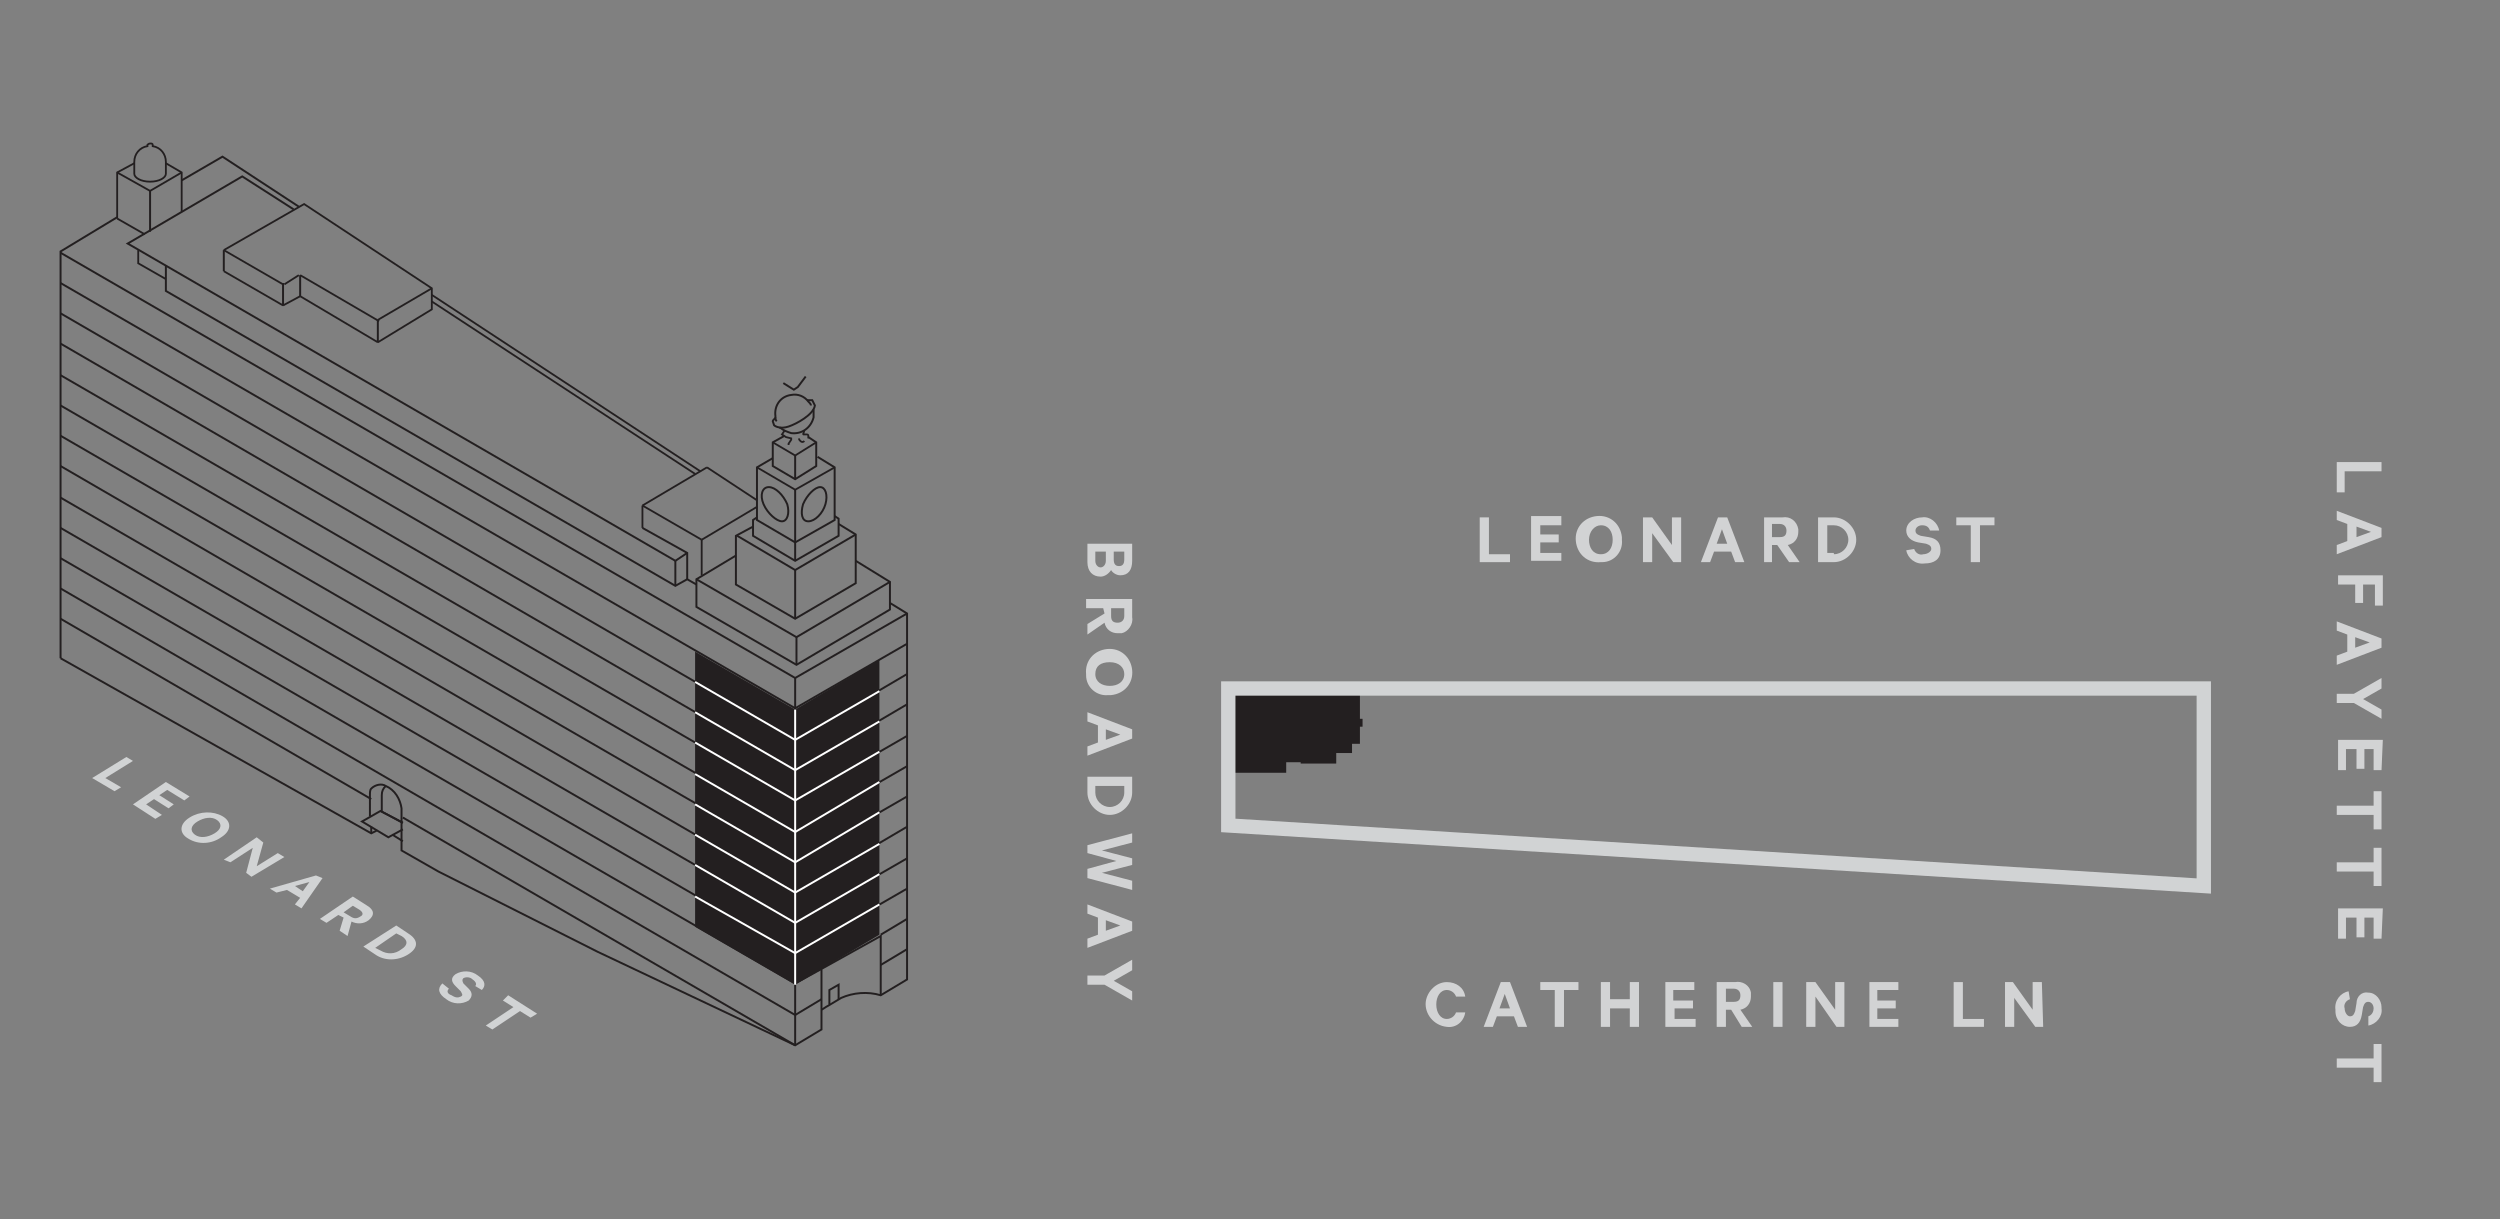 <?xml version="1.0" encoding="utf-8"?>
<!-- Generator: Adobe Illustrator 23.0.0, SVG Export Plug-In . SVG Version: 6.00 Build 0)  -->
<svg version="1.1" id="Layer_1" xmlns="http://www.w3.org/2000/svg" xmlns:xlink="http://www.w3.org/1999/xlink" x="0px" y="0px"
	 viewBox="0 0 189.9 92.6" style="enable-background:new 0 0 189.9 92.6;" xml:space="preserve">
<rect x="0" y="0" width="189.9" height="92.6" fill="#808080" stroke="none"/>
<style type="text/css">
	.st0{fill:#D2D3D4;}
	.st1{fill:#231F20;}
	.st2{clip-path:url(#SVGID_2_);}
	.st3{fill:none;stroke:#D1D3D4;stroke-width:1.09;stroke-miterlimit:10;}
	.st4{clip-path:url(#SVGID_4_);}
	.st5{enable-background:new    ;}
	.st6{fill:#D1D3D4;}
	.st7{fill:none;stroke:#231F20;stroke-width:0.15;stroke-miterlimit:10;}
	.st8{fill:none;stroke:#231F20;stroke-width:0.14;stroke-miterlimit:10;}
	.st9{clip-path:url(#SVGID_6_);}
	.st10{clip-path:url(#SVGID_8_);}
	.st11{fill:none;stroke:#231F20;stroke-width:0.14;stroke-linejoin:bevel;}
	.st12{clip-path:url(#SVGID_10_);}
	.st13{clip-path:url(#SVGID_12_);}
	.st14{clip-path:url(#SVGID_14_);}
	.st15{clip-path:url(#SVGID_16_);}
	.st16{clip-path:url(#SVGID_18_);}
	.st17{fill:none;stroke:#FFFFFF;stroke-width:0.15;stroke-miterlimit:10;}
</style>
<title>residence_A_4-12_key_horizontal</title>
<g>
	<g>
		<path class="st0" d="M83.6,43.8c-0.6,0-1-0.4-1-1.1v-1.4H86v1.3c0,0.7-0.3,1.1-0.9,1.1c-0.3,0-0.6-0.2-0.7-0.4
			C84.2,43.6,83.9,43.8,83.6,43.8z M83.2,41.9v0.7c0,0.3,0.2,0.5,0.4,0.5s0.4-0.2,0.4-0.5v-0.7H83.2z M84.6,42.5
			c0,0.3,0.1,0.5,0.4,0.5s0.4-0.2,0.4-0.5v-0.6h-0.8V42.5z"/>
		<path class="st0" d="M83.8,46.2h-1.3v-0.7H86v1.4c0.1,0.5-0.3,1.1-0.8,1.2c-0.1,0-0.2,0-0.3,0c-0.5,0-0.9-0.3-1-0.8l-1.3,0.9v-0.8
			l1.3-0.8L83.8,46.2z M84.4,46.2v0.6c0,0.4,0.2,0.5,0.5,0.5s0.5-0.2,0.5-0.5v-0.6H84.4z"/>
		<path class="st0" d="M82.5,51.2c-0.1-1,0.6-1.8,1.6-1.9c1-0.1,1.8,0.6,1.9,1.6s-0.6,1.8-1.6,1.9c-0.1,0-0.1,0-0.2,0
			c-0.9,0.1-1.7-0.6-1.7-1.5C82.5,51.3,82.5,51.3,82.5,51.2z M85.4,51.2c0-0.5-0.4-0.9-1.1-0.9s-1.1,0.3-1.1,0.9s0.5,0.9,1.1,0.9
			S85.4,51.8,85.4,51.2z"/>
		<path class="st0" d="M86,56.1l-3.4,1.3v-0.7l0.8-0.3v-1.3l-0.8-0.3v-0.7l3.4,1.3V56.1z M84,55.4v0.8l1.1-0.4L84,55.4z"/>
		<path class="st0" d="M86,59v1.2c0,0.9-0.8,1.7-1.7,1.7c-0.9,0-1.7-0.8-1.7-1.7V59H86z M83.2,60.2c0,0.6,0.5,1.1,1.1,1.1
			c0.6,0,1.1-0.5,1.1-1.1v-0.5h-2.2L83.2,60.2z"/>
		<path class="st0" d="M86,65.7l-2.3,0.6l2.3,0.6v0.7l-3.4-0.9V66l2.2-0.6l-2.2-0.6v-0.6l3.4-0.9V64l-2.3,0.6l2.3,0.6V65.7z"/>
		<path class="st0" d="M86,70.7L82.6,72v-0.7l0.8-0.3v-1.3l-0.8-0.3v-0.7L86,70V70.7z M84,69.9v0.8l1.1-0.4L84,69.9z"/>
		<path class="st0" d="M86,75.3v0.7l-2.1-1.2h-1.3v-0.7h1.3l2.1-1.2v0.8l-1.4,0.8L86,75.3z"/>
		<path class="st0" d="M180.9,35.1v0.7h-2.8v1.6h-0.6v-2.3H180.9z"/>
		<path class="st0" d="M180.9,40.8l-3.4,1.3v-0.7l0.8-0.3v-1.3l-0.8-0.3v-0.7l3.4,1.3V40.8z M179,40v0.8l1.1-0.4L179,40z"/>
		<path class="st0" d="M177.6,43.7h3.4V46h-0.6v-1.6h-0.9v1.4h-0.6v-1.4h-1.3V43.7z"/>
		<path class="st0" d="M180.9,49.2l-3.4,1.3v-0.7l0.8-0.3v-1.3l-0.8-0.3v-0.7l3.4,1.3V49.2z M178.9,48.4v0.8l1.1-0.4L178.9,48.4z"/>
		<path class="st0" d="M180.9,53.9v0.7l-2.1-1.2h-1.3v-0.7h1.3l2.1-1.2v0.8l-1.4,0.8L180.9,53.9z"/>
		<path class="st0" d="M180.9,58.5h-0.6v-1.6h-0.7v1.5H179v-1.5h-0.8v1.6h-0.6v-2.3h3.4L180.9,58.5z"/>
		<path class="st0" d="M180.9,60.1V63h-0.6v-1.1h-2.8v-0.7h2.8v-1.1H180.9z"/>
		<path class="st0" d="M180.9,64.4v2.9h-0.6v-1.1h-2.8v-0.7h2.8v-1.1H180.9z"/>
		<path class="st0" d="M180.9,71.3h-0.6v-1.6h-0.7v1.5H179v-1.5h-0.8v1.6h-0.6V69h3.4L180.9,71.3z"/>
		<path class="st0" d="M178.5,75.9c-0.3,0.1-0.5,0.4-0.4,0.7c0,0.3,0.2,0.6,0.4,0.6s0.3-0.1,0.4-0.4l0.1-0.6c0-0.5,0.4-0.9,0.9-0.8
			c0.6,0,1,0.6,1,1.1c0,0,0,0,0,0.1c0.1,0.6-0.4,1.2-1,1.3v-0.7c0.3-0.1,0.4-0.4,0.4-0.6c0-0.3-0.2-0.5-0.4-0.5s-0.3,0.1-0.4,0.4
			l-0.1,0.6c-0.1,0.6-0.4,0.9-0.9,0.9c-0.6,0-1.1-0.5-1.1-1.2c0,0,0-0.1,0-0.1c-0.1-0.7,0.4-1.3,1-1.4L178.5,75.9L178.5,75.9z"/>
		<path class="st0" d="M180.9,79.3v2.9h-0.6v-1.1h-2.8v-0.7h2.8v-1.1H180.9z"/>
		<path class="st0" d="M112.4,39.3h0.7v2.8h1.6v0.6h-2.3V39.3z"/>
		<path class="st0" d="M118.6,39.3v0.6H117v0.7h1.4v0.6H117v0.8h1.6v0.6h-2.3v-3.4H118.6z"/>
		<path class="st0" d="M121.6,42.7c-1,0.1-1.8-0.6-1.9-1.6c-0.1-1,0.6-1.8,1.6-1.9c1-0.1,1.8,0.6,1.9,1.6c0,0.1,0,0.1,0,0.2
			c0.1,0.9-0.6,1.7-1.5,1.7C121.7,42.7,121.7,42.7,121.6,42.7z M121.6,39.9c-0.5,0-0.9,0.5-0.9,1.1s0.3,1.1,0.9,1.1s0.9-0.5,0.9-1.1
			S122.2,39.9,121.6,39.9z"/>
		<path class="st0" d="M127.7,42.7h-0.6l-1.6-2.2v2.2h-0.7v-3.4h0.7l1.5,2.1v-2.1h0.7L127.7,42.7z"/>
		<path class="st0" d="M131.2,39.3l1.3,3.4h-0.7l-0.3-0.8h-1.3l-0.3,0.8h-0.7l1.3-3.4H131.2z M130.4,41.3h0.8l-0.4-1.1L130.4,41.3z"
			/>
		<path class="st0" d="M134.6,41.4v1.3H134v-3.4h1.4c0.6-0.1,1.1,0.3,1.2,0.9c0,0.1,0,0.1,0,0.2c0,0.5-0.3,0.9-0.8,1l0.9,1.3h-0.8
			l-0.9-1.3H134.6z M134.6,40.8h0.6c0.4,0,0.5-0.2,0.5-0.5s-0.2-0.5-0.5-0.5h-0.6V40.8z"/>
		<path class="st0" d="M138.1,39.3h1.2c0.9,0,1.7,0.8,1.7,1.7c0,0.9-0.8,1.7-1.7,1.7h-1.2V39.3z M139.3,42.1c0.6,0,1.1-0.5,1.1-1.1
			c0-0.6-0.5-1.1-1.1-1.1h-0.5v2.1H139.3z"/>
		<path class="st0" d="M145.4,41.7c0.1,0.3,0.4,0.5,0.7,0.4c0.3,0,0.6-0.2,0.6-0.4s-0.1-0.3-0.4-0.4l-0.6-0.1
			c-0.5-0.1-0.9-0.4-0.9-0.9c0-0.6,0.6-1,1.2-1c0,0,0,0,0,0c0.6-0.1,1.2,0.4,1.3,1h-0.7c-0.1-0.3-0.3-0.4-0.6-0.4
			c-0.3,0-0.5,0.2-0.5,0.4s0.1,0.3,0.4,0.4l0.6,0.1c0.6,0.1,0.9,0.4,0.9,1c0,0.7-0.5,1-1.2,1c-0.7,0.1-1.3-0.4-1.4-1L145.4,41.7z"/>
		<path class="st0" d="M148.6,39.3h2.9v0.6h-1.1v2.8h-0.7v-2.8h-1.1V39.3z"/>
		<path class="st0" d="M109.9,74.6c0.7,0,1.3,0.4,1.4,1.1h-0.7c-0.1-0.3-0.4-0.5-0.7-0.5c-0.5,0-0.8,0.5-0.8,1.1s0.3,1.1,0.8,1.1
			c0.3,0,0.6-0.2,0.7-0.5h0.7c-0.1,0.7-0.7,1.2-1.4,1.1c-1-0.1-1.7-1-1.6-1.9C108.4,75.3,109.1,74.6,109.9,74.6L109.9,74.6z"/>
		<path class="st0" d="M114.7,74.6l1.3,3.4h-0.7l-0.3-0.8h-1.3l-0.3,0.8h-0.7l1.3-3.4H114.7z M113.9,76.6h0.8l-0.4-1.1L113.9,76.6z"
			/>
		<path class="st0" d="M117,74.6h2.9v0.6h-1.1V78h-0.7v-2.8H117V74.6z"/>
		<path class="st0" d="M124.5,74.6V78h-0.7v-1.4h-1.5V78h-0.7v-3.4h0.7v1.3h1.5v-1.3H124.5z"/>
		<path class="st0" d="M128.7,74.6v0.6h-1.6V76h1.5v0.6h-1.4v0.8h1.6V78h-2.3v-3.4H128.7z"/>
		<path class="st0" d="M131.1,76.7V78h-0.7v-3.4h1.4c0.5-0.1,1.1,0.2,1.2,0.8c0,0.1,0,0.2,0,0.3c0,0.5-0.3,0.9-0.8,1l0.9,1.3h-0.8
			l-0.8-1.3L131.1,76.7z M131.1,76.1h0.6c0.4,0,0.5-0.2,0.5-0.5s-0.2-0.5-0.5-0.5h-0.6V76.1z"/>
		<path class="st0" d="M135.4,78h-0.7v-3.4h0.7V78z"/>
		<path class="st0" d="M140.1,78h-0.6l-1.6-2.3V78h-0.7v-3.4h0.7l1.5,2.1v-2.1h0.7L140.1,78z"/>
		<path class="st0" d="M144.2,74.6v0.6h-1.6V76h1.4v0.6h-1.4v0.8h1.6V78H142v-3.4H144.2z"/>
		<path class="st0" d="M148.4,74.6h0.7v2.8h1.6V78h-2.3V74.6z"/>
		<path class="st0" d="M155.2,78h-0.6l-1.6-2.2V78h-0.7v-3.4h0.6l1.5,2.1v-2.1h0.7L155.2,78L155.2,78z"/>
	</g>
	<g id="Layer_3">
		<polygon class="st1" points="103.3,52.3 103.3,54.6 103.5,54.6 103.5,55.2 103.3,55.2 103.3,56.5 102.7,56.5 102.7,57.2 
			101.5,57.2 101.5,58 98.8,58 98.8,57.9 97.7,57.9 97.7,58.7 93.3,58.7 93.3,52.3 		"/>
		<g>
			<defs>
				<rect id="SVGID_1_" x="92.3" y="51.1" width="77" height="17.4"/>
			</defs>
			<clipPath id="SVGID_2_">
				<use xlink:href="#SVGID_1_"  style="overflow:visible;"/>
			</clipPath>
			<g class="st2">
				<polygon class="st3" points="167.4,52.3 167.4,67.3 93.3,62.7 93.3,52.3 				"/>
			</g>
		</g>
		<g>
			<defs>
				<rect id="SVGID_3_" x="3" y="2.6" width="71.4" height="78.6"/>
			</defs>
			<clipPath id="SVGID_4_">
				<use xlink:href="#SVGID_3_"  style="overflow:visible;"/>
			</clipPath>
			<g class="st4">
				<g class="st5">
					<path class="st6" d="M9.6,57.5l0.5,0.3L8,59.1l1.2,0.7l-0.5,0.3L7,59.1L9.6,57.5z"/>
					<path class="st6" d="M14.4,60.5L14,60.8L12.7,60l-0.6,0.4l1.1,0.7l-0.4,0.3l-1.1-0.7l-0.6,0.4l1.2,0.8l-0.5,0.3l-1.7-1.1
						l2.5-1.7L14.4,60.5z"/>
					<path class="st6" d="M14.3,63.7c-0.7-0.4-0.7-1.1,0.1-1.6c0.8-0.5,1.8-0.5,2.5-0.1c0.7,0.4,0.7,1.1-0.1,1.6
						C16.1,64.1,15.1,64.2,14.3,63.7z M16.5,62.3c-0.4-0.3-1-0.2-1.5,0.1c-0.5,0.3-0.6,0.7-0.2,1c0.4,0.3,1,0.2,1.5-0.1
						C16.8,63,16.9,62.6,16.5,62.3z"/>
					<path class="st6" d="M19.1,66.6l-0.4-0.3l0.5-1.9l-1.7,1.1L17,65.3l2.5-1.7L20,64l-0.5,1.8l1.6-1l0.5,0.3L19.1,66.6z"/>
					<path class="st6" d="M24.5,66.7L22.9,69l-0.5-0.3l0.4-0.5l-1-0.6L21,67.8l-0.5-0.3l3.5-1L24.5,66.7z M22.4,67.3l0.6,0.4
						l0.5-0.7L22.4,67.3z"/>
					<path class="st6" d="M25.7,69.5l-0.9,0.6l-0.5-0.3l2.5-1.7l1.1,0.7c0.5,0.3,0.6,0.7,0.1,1.1c-0.4,0.3-0.9,0.3-1.3,0.1l-0.3,1.1
						l-0.6-0.4l0.3-1L25.7,69.5z M26.1,69.3l0.5,0.3c0.3,0.2,0.5,0.2,0.8,0c0.2-0.1,0.2-0.3-0.1-0.5l-0.5-0.3L26.1,69.3z"/>
					<path class="st6" d="M30.1,70.3l0.9,0.6c0.8,0.5,0.8,1.1,0,1.6c-0.8,0.5-1.8,0.5-2.5,0l-0.9-0.6L30.1,70.3z M28.9,72.2
						c0.5,0.3,1.1,0.3,1.6-0.1c0.5-0.3,0.5-0.7,0-1l-0.4-0.2l-1.6,1.1L28.9,72.2z"/>
				</g>
				<g class="st5">
					<path class="st6" d="M34.1,75.1c-0.2,0.2-0.1,0.4,0.2,0.5c0.3,0.2,0.5,0.2,0.7,0.1c0.2-0.1,0.1-0.2,0-0.4l-0.4-0.4
						c-0.3-0.3-0.4-0.6,0-0.9c0.5-0.3,1.2-0.3,1.7,0.1c0.6,0.4,0.6,0.8,0.3,1.1l-0.5-0.3c0.1-0.1,0.1-0.3-0.2-0.5
						c-0.2-0.2-0.5-0.2-0.7-0.1c-0.1,0.1-0.1,0.2,0,0.4l0.4,0.4c0.3,0.3,0.3,0.6,0,0.9c-0.5,0.3-1.2,0.3-1.7-0.1
						c-0.6-0.4-0.7-0.8-0.3-1.2L34.1,75.1z"/>
				</g>
				<g class="st5">
					<path class="st6" d="M38.6,75.6l2.2,1.4l-0.5,0.3l-0.8-0.5l-2.1,1.4l-0.5-0.3l2.1-1.4l-0.8-0.5L38.6,75.6z"/>
				</g>
				<line class="st7" x1="60.4" y1="47" x2="60.4" y2="43.3"/>
				<line class="st7" x1="11.4" y1="17.6" x2="11.4" y2="14.5"/>
				<line class="st7" x1="21.5" y1="21.5" x2="21.5" y2="23.2"/>
				<line class="st7" x1="17" y1="19" x2="17" y2="20.6"/>
				<line class="st7" x1="22.8" y1="20.9" x2="22.8" y2="22.5"/>
				<line class="st8" x1="22.8" y1="22.5" x2="21.5" y2="23.2"/>
				<line class="st8" x1="22.7" y1="20.9" x2="21.6" y2="21.6"/>
				<line class="st8" x1="53.7" y1="35.5" x2="48.8" y2="38.4"/>
				<line class="st8" x1="57.5" y1="38.5" x2="53.3" y2="41"/>
				<line class="st7" x1="28.7" y1="24.3" x2="28.7" y2="26"/>
				<line class="st8" x1="32.8" y1="22.9" x2="52.8" y2="36"/>
				<line class="st8" x1="53.7" y1="35.5" x2="57.5" y2="38"/>
				<line class="st8" x1="32.8" y1="22.4" x2="53.2" y2="35.8"/>
				<line class="st8" x1="8.9" y1="16.6" x2="11" y2="17.8"/>
				<line class="st8" x1="17" y1="19" x2="21.5" y2="21.6"/>
				<line class="st8" x1="22.8" y1="20.9" x2="28.8" y2="24.4"/>
				<line class="st8" x1="22.8" y1="22.5" x2="28.7" y2="26"/>
				<line class="st8" x1="48.8" y1="38.4" x2="53.3" y2="41"/>
				<line class="st7" x1="60.4" y1="36.4" x2="60.4" y2="34.6"/>
				<polyline class="st7" points="52.9,44.4 52.2,44 51.3,44.5 12.6,22.1 12.6,20.2 				"/>
				<polyline class="st7" points="22.3,15.9 18.4,13.4 9.7,18.5 51.3,42.6 				"/>
				<line class="st7" x1="51.3" y1="42.6" x2="51.3" y2="44.5"/>
				<line class="st7" x1="52.2" y1="42" x2="51.3" y2="42.6"/>
				<polyline class="st7" points="52.2,44 52.2,42 48.8,40.1 				"/>
				<line class="st7" x1="60.5" y1="50.5" x2="60.5" y2="48.4"/>
				<polyline class="st7" points="65,42.6 67.6,44.2 67.6,46.3 60.5,50.5 52.9,46.1 52.9,44 55.9,42.2 				"/>
				<polyline class="st7" points="67.6,44.2 60.5,48.4 52.9,44 				"/>
				<polyline class="st8" points="10.5,19 10.5,20 12.6,21.2 				"/>
				<line class="st8" x1="17" y1="20.6" x2="21.5" y2="23.2"/>
				<line class="st8" x1="48.8" y1="40.1" x2="48.8" y2="38.4"/>
				<line class="st8" x1="53.3" y1="43.7" x2="53.3" y2="41"/>
				<polyline class="st8" points="63.4,35.5 60.4,37.2 57.5,35.5 				"/>
				<polyline class="st7" points="63.4,39.2 63.7,39.4 63.7,40.7 60.4,42.6 57.2,40.7 57.2,39.5 57.5,39.3 				"/>
				<line class="st7" x1="60.4" y1="42.6" x2="60.4" y2="37.2"/>
				<polyline class="st7" points="63.7,39.8 65,40.6 65,44.3 60.4,47 55.9,44.4 55.9,40.7 57.2,40 				"/>
				<polyline class="st7" points="65,40.6 60.4,43.3 56,40.7 				"/>
				<polyline class="st7" points="8.9,16.5 4.6,19.1 4.6,50 				"/>
				<polyline class="st7" points="13.8,13.7 16.9,11.9 22.7,15.7 				"/>
				<line class="st7" x1="60.4" y1="51.5" x2="60.4" y2="79.4"/>
				<line class="st7" x1="60.4" y1="79.4" x2="30.6" y2="62.1"/>
				<polyline class="st7" points="68.9,51.2 60.4,56.2 4.6,23.8 				"/>
				<polyline class="st7" points="68.9,53.5 60.4,58.5 4.6,26.1 				"/>
				<polyline class="st7" points="68.9,55.9 60.4,60.8 4.6,28.5 				"/>
				<polyline class="st7" points="68.9,58.2 60.4,63.1 4.6,30.8 				"/>
				<polyline class="st7" points="68.9,60.5 60.4,65.4 4.6,33.1 				"/>
				<polyline class="st7" points="68.9,62.8 60.4,67.8 4.6,35.4 				"/>
				<polyline class="st7" points="68.9,65.2 60.4,70.1 4.6,37.8 				"/>
				<polyline class="st7" points="68.9,67.5 60.4,72.4 4.6,40.1 				"/>
				<line class="st7" x1="68.9" y1="69.8" x2="66.9" y2="71"/>
				<polyline class="st7" points="62.4,73.6 60.4,74.7 4.6,42.4 				"/>
				<line class="st7" x1="66.9" y1="73.3" x2="68.9" y2="72.1"/>
				<polyline class="st7" points="62.4,75.9 60.4,77.1 4.6,44.7 				"/>
				<polyline class="st7" points="68.9,48.9 60.4,53.8 4.6,21.5 				"/>
				<line class="st7" x1="28.2" y1="60.7" x2="4.6" y2="47"/>
				<polyline class="st8" points="10.2,12.4 8.9,13.1 8.9,16.6 				"/>
				<polyline class="st8" points="12.6,12.4 13.8,13.1 13.8,16.1 				"/>
				<polyline class="st8" points="8.9,13.1 11.4,14.5 13.8,13.1 				"/>
				<polyline class="st7" points="61.4,33.2 62,33.6 62,35.4 60.4,36.4 58.7,35.4 58.7,33.6 59.6,33.1 				"/>
				<polyline class="st8" points="62,33.6 60.4,34.6 58.7,33.6 				"/>
				<g>
					<defs>
						<rect id="SVGID_5_" x="3.2" y="2.6" width="71.3" height="78.5"/>
					</defs>
					<clipPath id="SVGID_6_">
						<use xlink:href="#SVGID_5_"  style="overflow:visible;"/>
					</clipPath>
					<g class="st9">
						<path class="st7" d="M58.9,31.7c0,0.1-0.2,0.2-0.2,0.3l0.1,0.3c0.1,0.1,0.5,0.3,1.1,0.1s1.9-0.9,2-1.6l-0.2-0.4
							c-0.1,0-0.3,0-0.4,0"/>
					</g>
				</g>
				<polyline class="st7" points="59.5,29.1 60.3,29.6 60.6,29.4 61.2,28.6 				"/>
				<g>
					<defs>
						<rect id="SVGID_7_" x="3.2" y="2.6" width="71.3" height="78.5"/>
					</defs>
					<clipPath id="SVGID_8_">
						<use xlink:href="#SVGID_7_"  style="overflow:visible;"/>
					</clipPath>
					<g class="st10">
						<path class="st7" d="M61.8,31.1c0,0.2,0,0.4,0,0.6c-0.2,0.8-0.9,1.3-1.7,1.2c0,0,0,0,0,0c-0.3-0.1-0.6-0.2-0.8-0.4l-0.1,0"/>
						<path class="st7" d="M59,32c-0.1-0.1-0.1-0.2-0.1-0.4c-0.1-0.8,0.4-1.5,1.2-1.6c0.5-0.1,1,0.1,1.3,0.5
							c0.1,0.1,0.2,0.2,0.2,0.3"/>
						<path class="st7" d="M59.8,38.3c0.2,0.7,0,1.3-0.4,1.3S58.3,39,58,38.3s-0.1-1.3,0.4-1.3S59.5,37.6,59.8,38.3z"/>
						<path class="st7" d="M61,38.3c-0.2,0.7-0.1,1.3,0.4,1.3s1.1-0.6,1.3-1.3s0-1.3-0.4-1.3S61.3,37.6,61,38.3z"/>
						<path class="st11" d="M61.4,33.3c0-0.1,0-0.1,0-0.2c0,0,0-0.1-0.1-0.1c-0.1,0-0.2,0-0.3,0V33l0.1-0.3"/>
						<path class="st8" d="M60.7,33.3c0,0.1,0,0.1,0.1,0.2s0.2,0.1,0.3,0"/>
					</g>
				</g>
				<polyline class="st8" points="59.9,33.8 59.9,33.7 60.1,33.4 60.1,33.3 59.7,33.2 59.4,33 59.6,32.7 				"/>
				<polyline class="st7" points="58.7,34.8 57.5,35.5 57.5,39.5 60.4,41.2 63.4,39.5 63.4,35.5 62.1,34.7 				"/>
				<g>
					<defs>
						<rect id="SVGID_9_" x="3.2" y="2.6" width="71.3" height="78.5"/>
					</defs>
					<clipPath id="SVGID_10_">
						<use xlink:href="#SVGID_9_"  style="overflow:visible;"/>
					</clipPath>
					<g class="st12">
						<path class="st8" d="M11.2,11.1c-0.6,0.1-1,0.6-1,1.2v0.9c0,0.3,0.5,0.6,1.2,0.6s1.2-0.3,1.2-0.6v-0.9c0-0.6-0.4-1.1-1-1.2
							v-0.1c0-0.1-0.1-0.1-0.2-0.1s-0.2,0.1-0.2,0.1L11.2,11.1z"/>
					</g>
				</g>
				<polyline class="st7" points="68.9,46.6 60.4,51.5 4.6,19.2 				"/>
				<polyline class="st7" points="30.6,62.5 28.9,61.6 27.5,62.4 29.5,63.6 30.6,63 				"/>
				<line class="st7" x1="30.6" y1="62.5" x2="28.9" y2="61.6"/>
				<line class="st7" x1="30.6" y1="63.9" x2="29.8" y2="63.4"/>
				<g>
					<defs>
						<rect id="SVGID_11_" x="3.2" y="2.6" width="71.3" height="78.5"/>
					</defs>
					<clipPath id="SVGID_12_">
						<use xlink:href="#SVGID_11_"  style="overflow:visible;"/>
					</clipPath>
					<g class="st13">
						<path class="st7" d="M29.3,59.7c-0.2,0.2-0.3,0.4-0.3,0.7v1.2"/>
					</g>
				</g>
				<polyline class="st7" points="28.6,63.1 28.2,63.3 4.6,50 				"/>
				<line class="st7" x1="28.2" y1="63.3" x2="28.2" y2="62.8"/>
				<g>
					<defs>
						<rect id="SVGID_13_" x="3.2" y="2.6" width="71.3" height="78.5"/>
					</defs>
					<clipPath id="SVGID_14_">
						<use xlink:href="#SVGID_13_"  style="overflow:visible;"/>
					</clipPath>
					<g class="st14">
						<path class="st7" d="M66.9,75.6v-4.5l-4.5,2.5v4.6l-2,1.2l-15-7.1l-12.1-6.1l-2.8-1.6v-3.2c-0.1-0.7-0.5-1.4-1.2-1.7
							c-0.3-0.2-0.8-0.1-1.1,0.2c-0.1,0.1-0.1,0.3-0.1,0.5V62"/>
					</g>
				</g>
				<polyline class="st7" points="63.7,75.9 63.7,74.8 63,75.2 63,76.3 				"/>
				<g>
					<defs>
						<rect id="SVGID_15_" x="3.2" y="2.6" width="71.3" height="78.5"/>
					</defs>
					<clipPath id="SVGID_16_">
						<use xlink:href="#SVGID_15_"  style="overflow:visible;"/>
					</clipPath>
					<g class="st15">
						<path class="st7" d="M67.6,45.8l1.3,0.8v27.8l-2,1.2c-1-0.3-2.1-0.2-3,0.2l-1,0.6c-0.2,0.1-0.3,0.2-0.5,0.3"/>
					</g>
				</g>
				<polyline class="st8" points="28.7,26 32.8,23.5 32.8,21.9 23.1,15.5 17,19 				"/>
				<line class="st8" x1="32.8" y1="21.9" x2="28.7" y2="24.3"/>
				<g>
					<defs>
						<rect id="SVGID_17_" x="3.2" y="2.6" width="71.3" height="78.5"/>
					</defs>
					<clipPath id="SVGID_18_">
						<use xlink:href="#SVGID_17_"  style="overflow:visible;"/>
					</clipPath>
					<g class="st16">
						<g class="st5">
							<path class="st6" d="M161.6,51.9c0.6,0.4,0.6,0.9,0.2,1.2l-0.5-0.4c0.2-0.2,0.2-0.4-0.1-0.6c-0.4-0.3-1-0.2-1.5,0.1
								c-0.5,0.3-0.6,0.7-0.2,0.9c0.3,0.2,0.6,0.2,0.9,0.1l0.5,0.4c-0.6,0.2-1.3,0.2-1.9-0.2c-0.7-0.5-0.6-1.1,0.2-1.6
								C159.9,51.4,160.9,51.4,161.6,51.9z"/>
						</g>
						<g class="st5">
							<path class="st6" d="M165.1,54.4l-1.6,2.2l-0.5-0.4l0.4-0.5l-0.9-0.6l-0.8,0.2l-0.5-0.4l3.5-0.9L165.1,54.4z M163,54.8
								l0.6,0.4l0.6-0.7L163,54.8z"/>
						</g>
						<g class="st5">
							<path class="st6" d="M166.9,55.6l2.1,1.5l-0.5,0.3l-0.8-0.6l-2.1,1.2l-0.5-0.4l2.1-1.2l-0.8-0.6L166.9,55.6z"/>
							<path class="st6" d="M172.5,59.5l-2.6,1.5l-0.5-0.4l1.1-0.6l-1.1-0.8l-1.1,0.6l-0.5-0.4l2.6-1.5l0.5,0.4l-1,0.6l1.1,0.8
								l1-0.6L172.5,59.5z"/>
							<path class="st6" d="M175.6,61.7l-0.5,0.3l-1.2-0.8l-0.6,0.3l1.1,0.7l-0.5,0.3l-1.1-0.7l-0.6,0.4l1.2,0.8l-0.5,0.3l-1.7-1.2
								l2.6-1.5L175.6,61.7z"/>
							<path class="st6" d="M175.8,63.9l-1,0.6l-0.5-0.4l2.6-1.5l1,0.7c0.5,0.4,0.6,0.8,0,1.1c-0.4,0.2-0.9,0.2-1.3,0.1l-0.4,1
								l-0.6-0.4l0.4-1L175.8,63.9z M176.3,63.6l0.5,0.3c0.3,0.2,0.5,0.2,0.7,0.1c0.2-0.1,0.2-0.3,0-0.5l-0.5-0.3L176.3,63.6z"/>
							<path class="st6" d="M178.1,66.7l-0.5-0.4l2.6-1.5l0.5,0.4L178.1,66.7z"/>
							<path class="st6" d="M181.6,69.1l-0.4-0.3l0.6-1.8l-1.7,1l-0.5-0.3l2.6-1.5l0.5,0.3l-0.5,1.7l1.6-1l0.5,0.3L181.6,69.1z"/>
							<path class="st6" d="M187.3,69.8l-0.5,0.3l-1.2-0.8l-0.6,0.3l1.1,0.7l-0.5,0.3l-1.1-0.7l-0.6,0.4l1.2,0.8l-0.5,0.3l-1.7-1.2
								l2.6-1.5L187.3,69.8z"/>
							<path class="st6" d="M190.5,72l0.5,0.4l-2.1,1.2l1.2,0.8l-0.5,0.3l-1.7-1.2L190.5,72z"/>
						</g>
						<g class="st5">
							<path class="st6" d="M193,77.1l-0.4-0.3l0.6-1.8l-1.7,1l-0.5-0.3l2.6-1.5l0.5,0.3l-0.5,1.7l1.6-1l0.5,0.3L193,77.1z"/>
						</g>
						<path class="st8" d="M215.1,74.1v-1c0-0.2-0.2-0.5-0.7-0.3c-0.3,0.2-0.5,0.5-0.6,0.9v1.1l-5.5,3.2l-7.3-5l-9.2-6.3l-7.7-5.3
							l-11.4-7.9l-16.3-11.8V13.7l1.1-0.7"/>
						<path class="st8" d="M163.5,5.5c0.2,0.7,0,1.3-0.4,1.3s-1.1-0.6-1.3-1.3s-0.1-1.3,0.4-1.3S163.3,4.8,163.5,5.5z"/>
						<path class="st8" d="M164.8,5.5c-0.2,0.7-0.1,1.3,0.4,1.3s1.1-0.6,1.3-1.3s0.1-1.3-0.4-1.3S165,4.8,164.8,5.5z"/>
						<path class="st8" d="M165.5-1.8c0,0.2,0,0.4,0,0.6c-0.2,0.8-0.9,1.3-1.7,1.1c-0.3-0.1-0.6-0.2-0.8-0.4h-0.1"/>
						<path class="st8" d="M165.2,0.4c0-0.1,0-0.1,0-0.2c0,0,0-0.1-0.1-0.1c-0.1,0-0.2,0-0.3,0.1c0,0,0-0.1,0-0.1l0,0l0.1-0.3"/>
						<path class="st8" d="M164.5,0.4c0,0.1,0,0.1,0.1,0.2s0.2,0.1,0.3,0"/>
					</g>
				</g>
				<polygon class="st1" points="66.8,50.1 60.4,53.9 52.8,49.5 52.8,70.4 60.4,74.8 66.8,71 				"/>
				<polyline class="st17" points="52.8,51.8 60.4,56.2 66.8,52.5 				"/>
				<polyline class="st17" points="52.8,54.1 60.4,58.5 66.8,54.8 				"/>
				<polyline class="st17" points="52.8,56.4 60.4,60.8 66.8,57.1 				"/>
				<polyline class="st17" points="52.8,58.8 60.4,63.2 66.8,59.4 				"/>
				<polyline class="st17" points="52.8,61.1 60.4,65.5 66.8,61.7 				"/>
				<polyline class="st17" points="52.8,63.4 60.4,67.8 66.8,64.1 				"/>
				<polyline class="st17" points="52.8,65.7 60.4,70.1 66.8,66.4 				"/>
				<polyline class="st17" points="52.8,68.1 60.4,72.4 66.8,68.7 				"/>
				<line class="st17" x1="60.4" y1="53.9" x2="60.4" y2="74.8"/>
			</g>
		</g>
	</g>
</g>
</svg>
